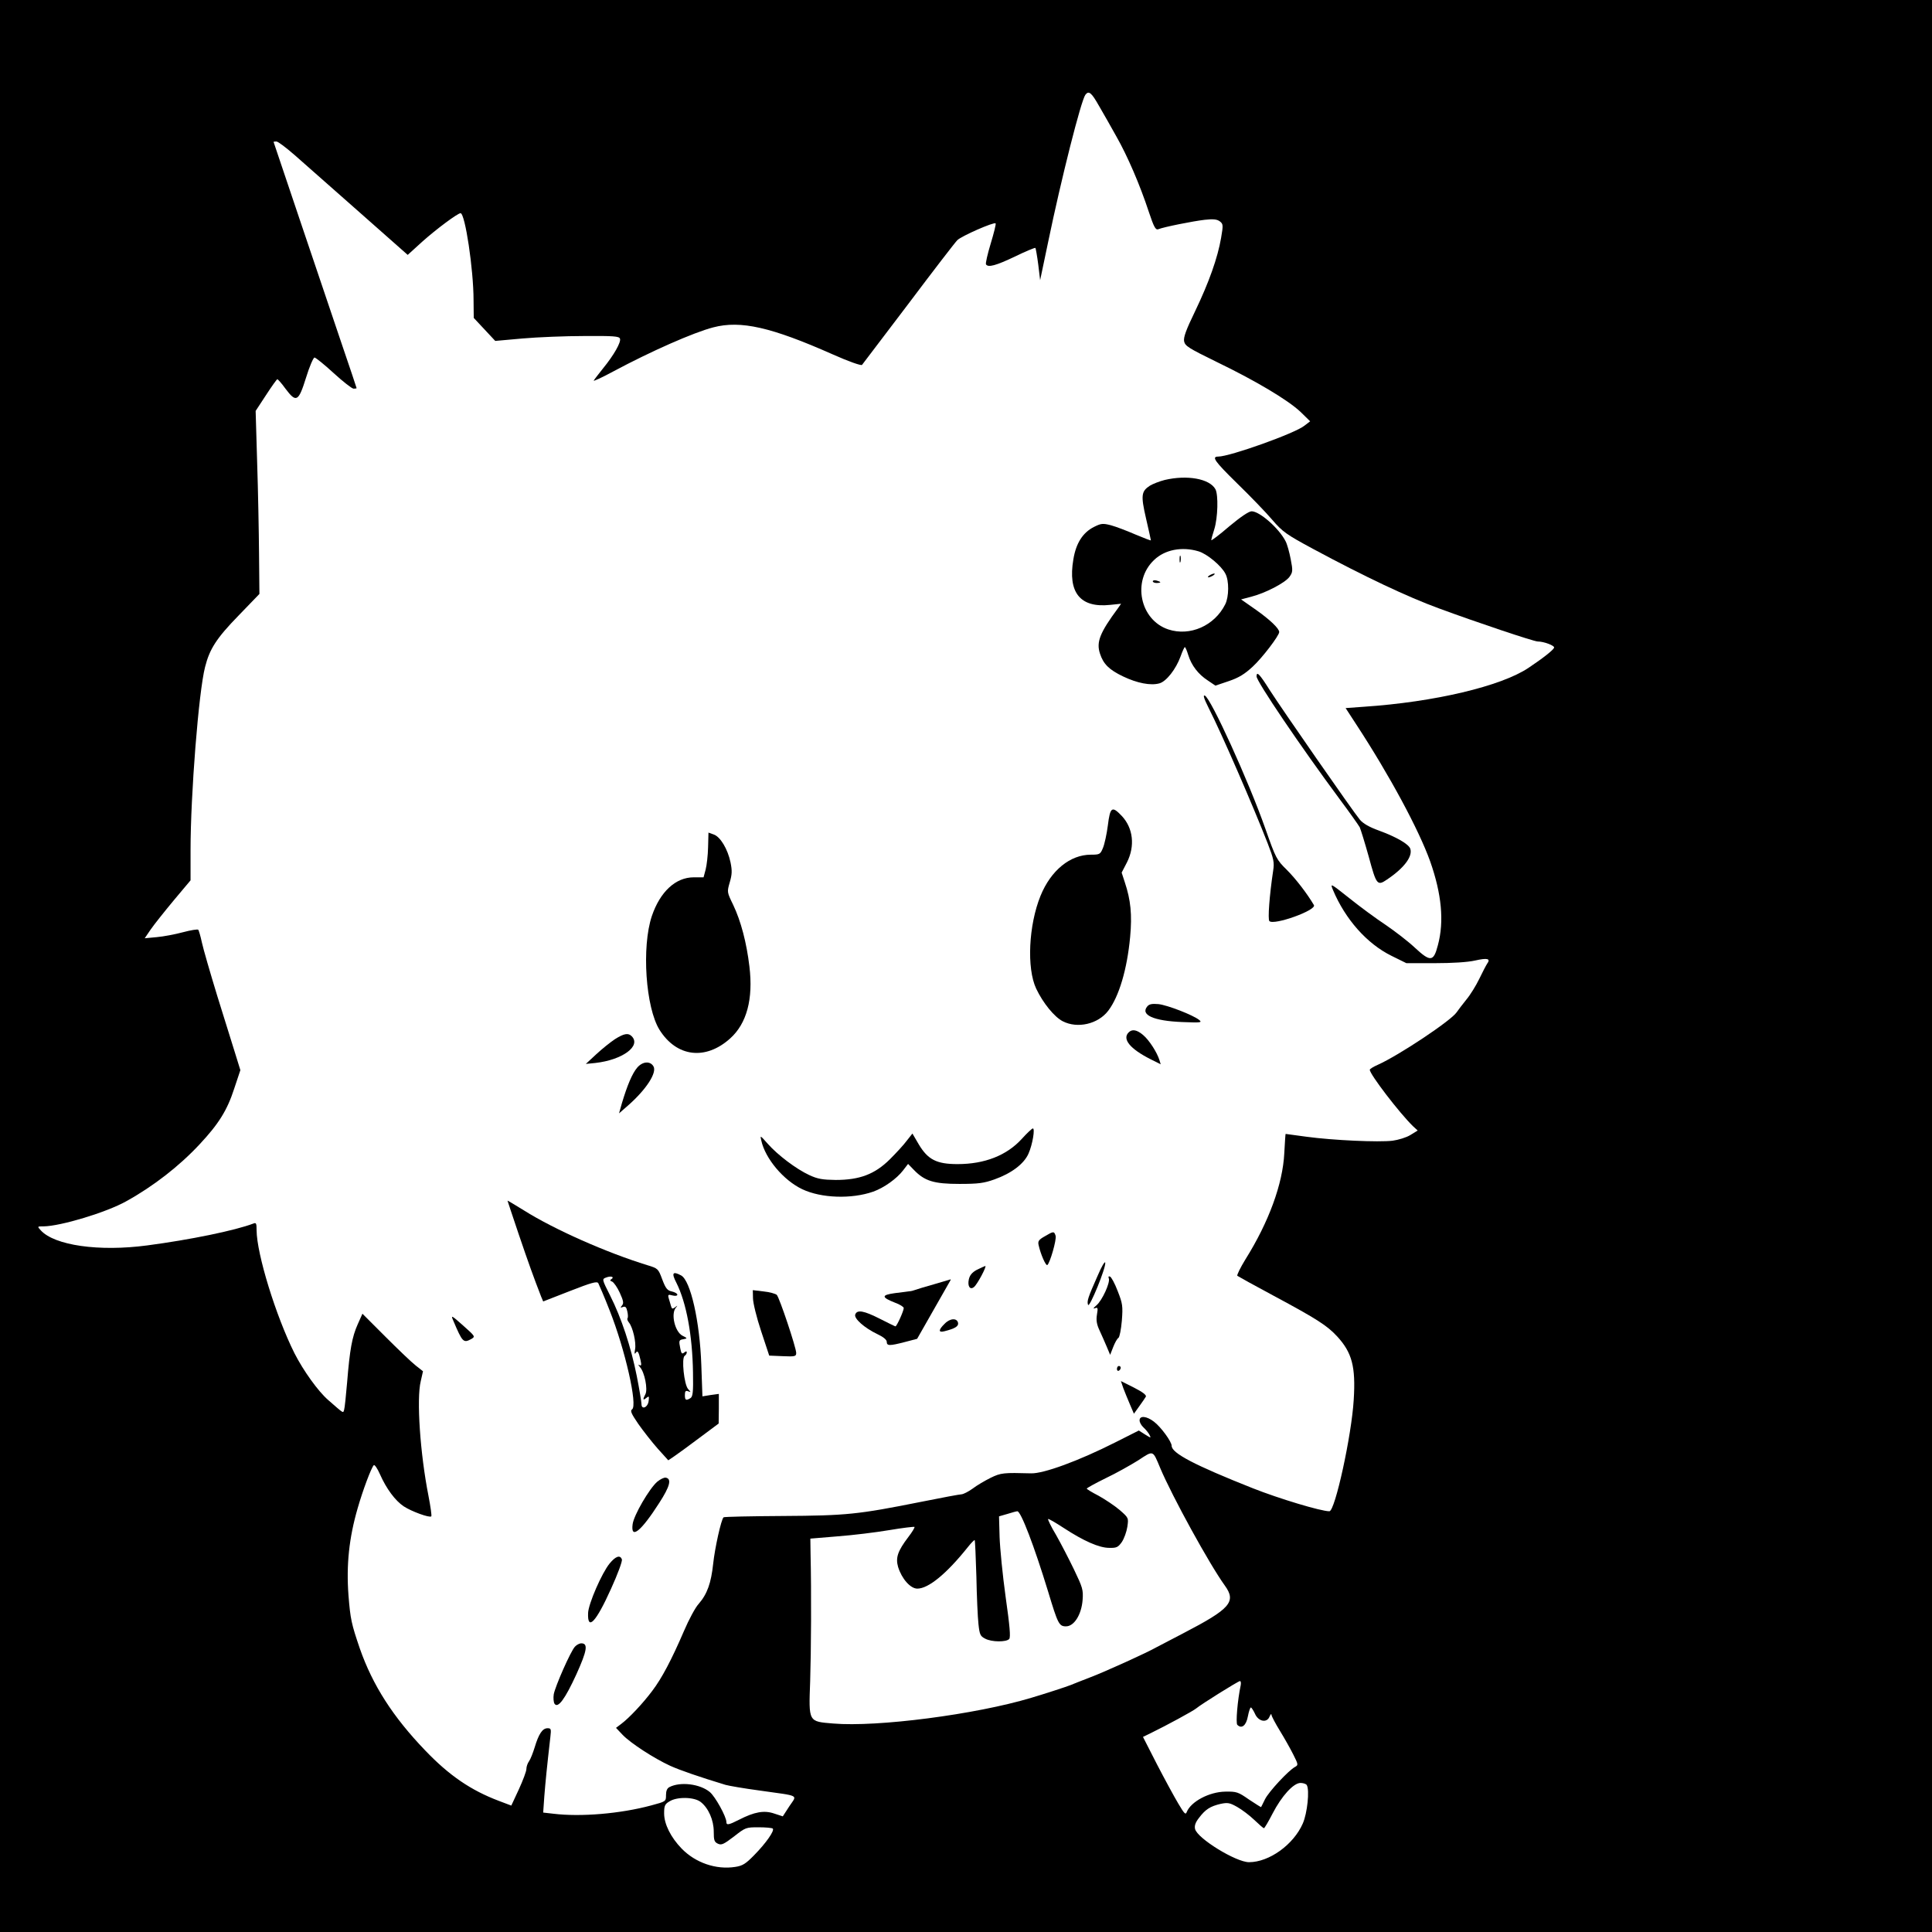 <?xml version="1.0" standalone="no"?>
<!DOCTYPE svg PUBLIC "-//W3C//DTD SVG 20010904//EN"
 "http://www.w3.org/TR/2001/REC-SVG-20010904/DTD/svg10.dtd">
<svg version="1.0" xmlns="http://www.w3.org/2000/svg"
 width="1024pt" height="1024pt" viewBox="0 0 1024 1024"
 preserveAspectRatio="xMidYMid meet">

<g transform="translate(0,1024) scale(0.1,-0.1)"
fill="#000000" stroke="none">
<path d="M0 5120 l0 -5120 5120 0 5120 0 0 5120 0 5120 -5120 0 -5120 0 0
-5120z m5826 4557 c23 -39 64 -112 92 -162 58 -102 124 -255 171 -398 27 -81
36 -97 50 -92 29 12 185 43 246 50 45 5 65 3 80 -8 18 -14 19 -19 7 -88 -18
-105 -64 -235 -137 -387 -49 -101 -63 -140 -59 -161 5 -25 25 -37 172 -109
209 -101 378 -202 445 -265 l51 -50 -30 -23 c-48 -40 -396 -164 -457 -164 -37
0 -20 -24 99 -141 70 -68 154 -155 187 -194 55 -64 75 -78 216 -154 275 -148
502 -255 666 -315 203 -75 505 -176 525 -176 33 0 91 -22 87 -33 -4 -12 -58
-55 -136 -107 -145 -97 -498 -181 -873 -206 l-96 -7 56 -86 c178 -272 332
-559 392 -726 61 -173 75 -319 41 -445 -23 -88 -39 -90 -123 -12 -34 32 -104
86 -154 120 -50 33 -137 97 -193 142 -101 80 -101 80 -86 43 65 -155 180 -285
310 -349 l79 -39 150 0 c92 0 175 5 214 14 67 15 84 10 64 -17 -6 -9 -25 -46
-42 -81 -17 -35 -47 -84 -68 -109 -20 -25 -44 -56 -52 -68 -30 -44 -306 -228
-418 -278 -23 -10 -42 -22 -42 -26 0 -24 158 -230 229 -299 l25 -23 -39 -24
c-21 -13 -64 -26 -94 -30 -73 -9 -316 2 -456 21 -60 8 -110 15 -111 15 -1 0
-4 -46 -7 -102 -8 -163 -82 -365 -206 -563 -27 -44 -46 -83 -43 -87 4 -3 90
-51 193 -106 231 -124 283 -158 336 -215 79 -86 99 -160 88 -336 -11 -188 -99
-591 -129 -591 -45 0 -267 67 -406 122 -310 123 -430 186 -430 225 0 22 -57
100 -94 128 -39 30 -76 33 -76 7 0 -11 9 -27 21 -38 11 -10 26 -28 31 -38 10
-19 9 -19 -23 1 l-33 21 -125 -63 c-194 -98 -380 -166 -446 -164 -146 4 -160
3 -215 -24 -30 -15 -73 -40 -95 -57 -22 -16 -48 -29 -58 -30 -9 0 -106 -18
-215 -40 -336 -67 -394 -73 -734 -75 -169 -1 -310 -4 -313 -7 -13 -13 -46
-162 -55 -246 -11 -102 -31 -160 -77 -213 -17 -18 -52 -83 -78 -144 -65 -151
-117 -250 -168 -317 -50 -67 -123 -144 -163 -174 l-29 -22 35 -37 c42 -44 167
-125 252 -164 53 -24 155 -59 293 -101 17 -5 98 -19 180 -30 220 -31 200 -21
159 -83 l-35 -54 -46 15 c-53 18 -104 9 -186 -33 -55 -28 -67 -30 -67 -12 0
28 -59 135 -88 159 -52 43 -156 56 -214 26 -12 -6 -18 -20 -18 -42 0 -34 0
-34 -78 -55 -163 -44 -374 -62 -520 -44 l-53 6 6 86 c6 76 14 157 32 314 5 43
4 47 -15 47 -27 0 -47 -31 -68 -101 -9 -29 -22 -63 -30 -74 -8 -11 -14 -29
-14 -41 0 -12 -18 -60 -40 -108 l-40 -86 -66 25 c-148 56 -263 134 -391 268
-170 177 -278 345 -346 540 -44 129 -50 155 -60 282 -12 161 3 304 49 462 27
94 71 212 85 227 4 5 19 -16 33 -48 34 -77 81 -140 126 -170 41 -27 137 -62
146 -53 3 3 -4 52 -15 109 -44 223 -64 513 -41 607 l12 53 -38 30 c-22 17 -94
86 -161 153 l-122 122 -25 -56 c-30 -67 -42 -134 -56 -306 -6 -71 -13 -138
-16 -147 -6 -19 1 -23 -85 52 -53 46 -131 155 -178 247 -99 198 -200 526 -201
652 0 37 -2 42 -17 36 -97 -37 -335 -86 -563 -116 -256 -34 -491 0 -564 80
-19 21 -19 21 15 21 90 1 333 74 438 133 143 79 281 186 389 302 101 108 146
180 183 294 l33 99 -26 84 c-14 45 -57 184 -96 308 -38 124 -75 252 -82 285
-7 33 -16 63 -19 67 -3 4 -40 -2 -81 -13 -41 -11 -104 -23 -139 -26 l-64 -6
32 47 c18 26 73 95 122 154 l89 106 0 161 c0 293 43 839 77 970 24 95 60 152
178 273 l110 114 -2 212 c-1 116 -5 334 -10 485 l-8 273 55 84 c30 46 57 84
60 84 3 0 23 -22 43 -50 57 -76 69 -70 109 58 18 59 39 107 45 107 6 0 52 -37
101 -82 50 -46 98 -83 106 -83 9 0 16 1 16 3 0 2 -36 109 -80 238 -116 342
-359 1064 -360 1067 0 1 7 2 15 2 9 0 52 -33 98 -73 45 -40 198 -175 340 -300
l258 -228 77 70 c75 67 188 151 203 151 24 0 69 -298 69 -462 l1 -93 57 -61
57 -61 145 13 c80 7 227 13 328 13 153 1 184 -1 188 -14 7 -18 -32 -87 -90
-158 -23 -29 -45 -57 -49 -64 -4 -6 44 16 105 49 196 105 424 206 529 233 145
38 307 1 632 -143 85 -38 151 -61 156 -56 4 5 115 151 246 324 130 173 247
325 259 337 22 22 195 98 203 89 3 -3 -9 -51 -26 -107 -17 -56 -28 -105 -25
-110 11 -18 52 -7 153 41 57 28 106 48 109 46 2 -3 9 -42 15 -88 l10 -83 43
205 c69 333 174 748 197 778 18 23 32 12 73 -61z m323 -7217 c63 -150 263
-514 343 -624 62 -86 29 -123 -221 -253 -68 -35 -131 -68 -140 -73 -50 -29
-280 -133 -352 -160 -46 -18 -93 -36 -104 -41 -19 -8 -145 -49 -210 -68 -293
-88 -815 -156 -1049 -136 -132 11 -130 6 -122 224 5 156 7 467 2 681 l-1 75
144 12 c80 6 203 21 274 33 71 12 131 19 134 17 2 -3 -12 -27 -33 -54 -56 -74
-68 -109 -54 -158 19 -62 65 -115 102 -115 59 0 155 79 267 219 18 23 35 40
37 38 2 -2 6 -89 9 -193 2 -104 7 -217 11 -252 6 -56 10 -64 35 -77 35 -19
113 -19 128 -2 8 10 3 68 -19 223 -16 115 -30 258 -32 318 l-3 109 45 13 c25
8 48 14 52 14 19 0 89 -183 163 -425 52 -172 58 -185 95 -185 43 0 82 62 88
140 4 54 0 66 -46 162 -27 56 -70 139 -95 183 -26 43 -44 81 -42 84 3 2 39
-19 82 -47 107 -70 189 -106 242 -106 39 -1 47 3 67 31 12 18 25 54 29 80 7
48 7 48 -41 90 -27 23 -77 56 -111 75 -35 18 -63 35 -63 38 0 3 45 28 100 55
55 26 133 70 173 95 82 54 76 55 116 -40z m427 -1152 c-17 -80 -27 -201 -18
-210 23 -23 47 -4 56 45 5 26 12 47 16 47 3 0 13 -15 21 -32 18 -43 64 -52 78
-16 6 13 10 17 10 9 1 -8 21 -46 45 -85 24 -39 56 -96 71 -126 26 -52 27 -55
9 -65 -34 -18 -139 -131 -159 -171 -10 -21 -20 -40 -21 -42 -1 -1 -29 17 -64
40 -57 40 -66 43 -125 42 -86 -1 -183 -53 -205 -108 -6 -17 -13 -9 -45 45 -21
35 -72 129 -113 208 l-74 145 43 21 c80 39 224 117 239 130 26 22 223 145 232
145 5 0 6 -10 4 -22z m350 -529 c16 -26 3 -150 -21 -204 -49 -112 -178 -205
-285 -205 -69 0 -274 126 -286 176 -4 17 2 35 21 59 34 45 59 61 114 74 38 8
49 6 88 -16 25 -14 66 -45 91 -69 25 -24 48 -44 51 -44 3 0 24 35 46 78 48 93
111 162 148 162 14 0 29 -5 33 -11z m-3212 -90 c41 -32 69 -96 69 -157 0 -46
3 -55 22 -64 19 -9 31 -3 85 38 61 48 64 49 130 49 38 0 72 -3 76 -7 10 -11
-36 -77 -99 -141 -45 -46 -61 -56 -100 -62 -102 -16 -211 22 -284 97 -58 60
-93 130 -93 187 0 40 4 49 28 63 40 26 132 24 166 -3z"/>
<path d="M6173 7696 c-28 -7 -63 -21 -78 -30 -46 -30 -49 -51 -21 -173 14 -61
26 -114 26 -117 0 -2 -37 12 -82 31 -46 20 -104 42 -130 49 -43 11 -52 10 -90
-9 -59 -30 -95 -86 -109 -172 -30 -176 36 -258 195 -241 l58 6 -16 -23 c-97
-131 -116 -180 -96 -241 18 -56 49 -86 122 -121 75 -36 147 -50 193 -37 37 10
88 76 112 142 10 28 20 50 23 50 3 0 11 -19 18 -42 17 -55 53 -102 104 -135
l40 -27 71 24 c53 18 84 37 127 77 50 46 140 164 140 183 0 19 -50 66 -122
117 l-80 56 53 14 c75 19 179 73 203 105 18 25 19 33 7 94 -7 37 -19 80 -27
95 -35 69 -138 159 -180 159 -15 0 -59 -30 -119 -80 -52 -45 -95 -77 -95 -73
0 4 7 31 16 58 19 61 22 182 6 212 -31 56 -150 77 -269 49z m179 -378 c45 -13
122 -77 143 -119 20 -37 19 -122 -1 -162 -57 -114 -187 -171 -302 -133 -150
50 -193 257 -75 368 57 55 148 72 235 46z"/>
<path d="M6252 7275 c0 -16 2 -22 5 -12 2 9 2 23 0 30 -3 6 -5 -1 -5 -18z"/>
<path d="M6410 7190 c-8 -5 -10 -10 -5 -10 6 0 17 5 25 10 8 5 11 10 5 10 -5
0 -17 -5 -25 -10z"/>
<path d="M6110 7159 c0 -5 9 -9 20 -9 11 0 20 2 20 4 0 2 -9 6 -20 9 -11 3
-20 1 -20 -4z"/>
<path d="M6660 6655 c0 -27 236 -375 440 -650 53 -71 101 -139 107 -150 5 -11
27 -82 48 -157 40 -148 45 -155 96 -120 90 60 137 122 124 163 -8 25 -74 63
-167 97 -50 18 -83 37 -100 57 -39 47 -416 590 -478 687 -54 86 -70 102 -70
73z"/>
<path d="M6405 6490 c73 -144 238 -525 314 -720 32 -83 36 -101 29 -145 -20
-133 -29 -258 -20 -267 24 -24 252 58 236 85 -36 61 -96 139 -143 186 -55 54
-59 62 -114 218 -90 256 -290 694 -321 706 -11 5 -5 -15 19 -63z"/>
<path d="M5872 5866 c-6 -47 -18 -101 -26 -120 -14 -34 -17 -36 -64 -36 -110
0 -212 -83 -267 -218 -63 -155 -74 -384 -23 -492 36 -76 96 -150 141 -173 78
-40 187 -15 241 56 57 75 100 219 116 391 11 118 3 196 -28 289 l-17 52 28 54
c44 87 33 182 -27 246 -52 55 -62 48 -74 -49z"/>
<path d="M3753 5749 c-1 -42 -7 -95 -13 -118 l-11 -41 -52 0 c-96 0 -178 -76
-222 -205 -55 -164 -33 -486 41 -604 91 -144 244 -162 374 -45 88 79 123 209
102 382 -15 126 -45 240 -86 326 -33 68 -33 68 -18 120 12 41 13 61 4 105 -15
71 -54 136 -89 148 l-28 10 -2 -78z"/>
<path d="M6081 4906 c-38 -45 33 -77 184 -83 100 -4 108 -3 91 11 -32 26 -169
79 -216 84 -34 3 -49 0 -59 -12z"/>
<path d="M5982 4768 c-35 -35 7 -87 116 -142 l54 -27 -7 23 c-13 41 -54 105
-86 132 -33 28 -58 33 -77 14z"/>
<path d="M3259 4732 c-24 -16 -69 -52 -99 -80 l-55 -51 50 5 c144 16 245 90
193 142 -18 18 -40 15 -89 -16z"/>
<path d="M3377 4581 c-26 -31 -52 -92 -81 -189 l-15 -53 47 41 c98 86 156 176
135 209 -18 29 -58 25 -86 -8z"/>
<path d="M5416 4204 c-80 -88 -197 -134 -341 -134 -111 0 -157 24 -205 104
l-34 58 -30 -38 c-16 -22 -57 -66 -90 -99 -80 -79 -160 -109 -287 -109 -69 1
-95 5 -140 26 -69 32 -167 106 -220 166 -40 45 -41 46 -34 17 21 -96 118 -211
217 -258 101 -48 262 -53 376 -13 57 20 125 69 158 112 l27 35 31 -32 c57 -59
106 -74 241 -74 101 0 130 4 186 24 90 32 156 82 180 136 22 49 36 136 23 134
-5 -1 -31 -25 -58 -55z"/>
<path d="M2690 3876 c0 -2 27 -81 59 -177 52 -153 79 -228 119 -331 l11 -26
141 55 c115 45 144 53 151 42 4 -8 32 -72 60 -144 82 -207 150 -506 119 -525
-11 -7 -4 -23 33 -77 26 -37 72 -96 103 -131 l56 -62 31 21 c18 12 78 56 134
98 l102 76 1 79 0 78 -44 -6 -43 -7 -6 168 c-8 230 -57 446 -107 473 -45 24
-52 13 -25 -39 53 -106 85 -278 88 -476 2 -102 -1 -127 -13 -135 -24 -15 -30
-12 -30 16 0 20 4 25 17 20 16 -6 16 -6 0 12 -21 23 -36 165 -18 176 6 4 11
12 11 18 0 7 -4 7 -14 -1 -11 -9 -15 -5 -20 20 -9 45 -8 47 17 51 21 4 21 5
-5 18 -41 20 -64 118 -35 150 10 12 9 12 -5 1 -14 -10 -17 -9 -22 8 -3 12 -9
30 -12 41 -5 18 -2 20 20 14 15 -4 26 -2 26 4 0 6 -13 13 -29 17 -24 5 -33 16
-51 64 -21 56 -22 58 -78 75 -218 67 -495 190 -654 290 -49 30 -88 54 -88 52z
m550 -416 c-8 -5 -7 -9 5 -13 8 -4 27 -30 40 -59 19 -42 22 -55 12 -67 -10
-12 -9 -14 5 -8 13 4 18 -1 23 -24 4 -17 4 -33 1 -36 -3 -4 0 -13 7 -22 21
-25 40 -107 33 -143 -4 -20 -3 -28 3 -19 10 16 16 7 26 -38 6 -27 4 -32 -6
-26 -8 5 -6 0 3 -11 25 -28 42 -117 29 -143 -15 -28 -14 -36 5 -20 14 11 15 9
12 -16 -4 -35 -38 -49 -38 -17 0 11 -11 78 -25 149 -31 155 -81 307 -141 426
-44 87 -44 88 -21 96 25 10 46 3 27 -9z"/>
<path d="M5537 3687 c-32 -18 -37 -26 -32 -47 11 -49 38 -110 46 -105 14 10
50 135 44 155 -8 25 -11 25 -58 -3z"/>
<path d="M5818 3479 c-52 -117 -58 -136 -51 -155 7 -19 96 198 91 224 -2 9
-20 -22 -40 -69z"/>
<path d="M5178 3510 c-26 -14 -38 -29 -43 -51 -8 -37 7 -58 28 -40 17 14 69
111 59 111 -4 -1 -23 -10 -44 -20z"/>
<path d="M5877 3464 c8 -22 -35 -116 -65 -142 -17 -14 -20 -20 -9 -16 16 6 17
2 11 -34 -5 -30 -1 -52 14 -84 11 -24 28 -62 38 -86 l18 -43 16 41 c9 23 21
45 28 49 6 4 14 45 18 91 6 78 4 91 -22 157 -15 40 -34 75 -41 77 -7 3 -10 -1
-6 -10z"/>
<path d="M4950 3433 c-47 -13 -92 -27 -100 -30 -8 -3 -22 -7 -30 -7 -8 -1 -43
-6 -78 -10 -72 -10 -71 -22 3 -51 25 -9 45 -22 45 -28 0 -15 -37 -97 -44 -97
-2 0 -39 18 -82 40 -85 43 -121 50 -131 23 -8 -21 48 -71 117 -104 32 -15 50
-30 50 -41 0 -22 15 -22 96 -1 l65 17 86 151 c47 82 87 153 90 158 2 4 3 6 1
6 -2 -1 -41 -12 -88 -26z"/>
<path d="M3991 3359 c0 -24 19 -102 43 -174 l43 -130 72 -3 c65 -3 71 -1 71
17 0 28 -89 294 -103 308 -7 6 -38 15 -69 18 l-58 7 1 -43z"/>
<path d="M2403 3239 c48 -113 53 -119 95 -96 22 13 21 14 -43 71 -64 57 -66
57 -52 25z"/>
<path d="M5007 3224 c-34 -33 -34 -48 -2 -40 56 14 76 26 73 44 -5 27 -42 26
-71 -4z"/>
<path d="M5920 2984 c0 -8 5 -12 10 -9 6 3 10 10 10 16 0 5 -4 9 -10 9 -5 0
-10 -7 -10 -16z"/>
<path d="M5954 2882 c8 -20 23 -59 35 -86 l21 -49 28 39 c16 22 31 44 35 51 5
8 -15 24 -62 48 l-70 35 13 -38z"/>
<path d="M3484 2387 c-42 -36 -125 -178 -131 -226 -11 -83 45 -37 141 113 57
88 67 128 35 134 -9 2 -29 -8 -45 -21z"/>
<path d="M3231 1953 c-41 -50 -112 -213 -114 -262 -4 -98 42 -49 122 129 35
77 61 147 57 155 -9 25 -33 17 -65 -22z"/>
<path d="M3047 1512 c-23 -25 -104 -209 -112 -252 -3 -19 -1 -42 4 -50 18 -27
56 25 116 156 57 126 63 164 26 164 -10 0 -25 -8 -34 -18z"/>
</g>
</svg>
